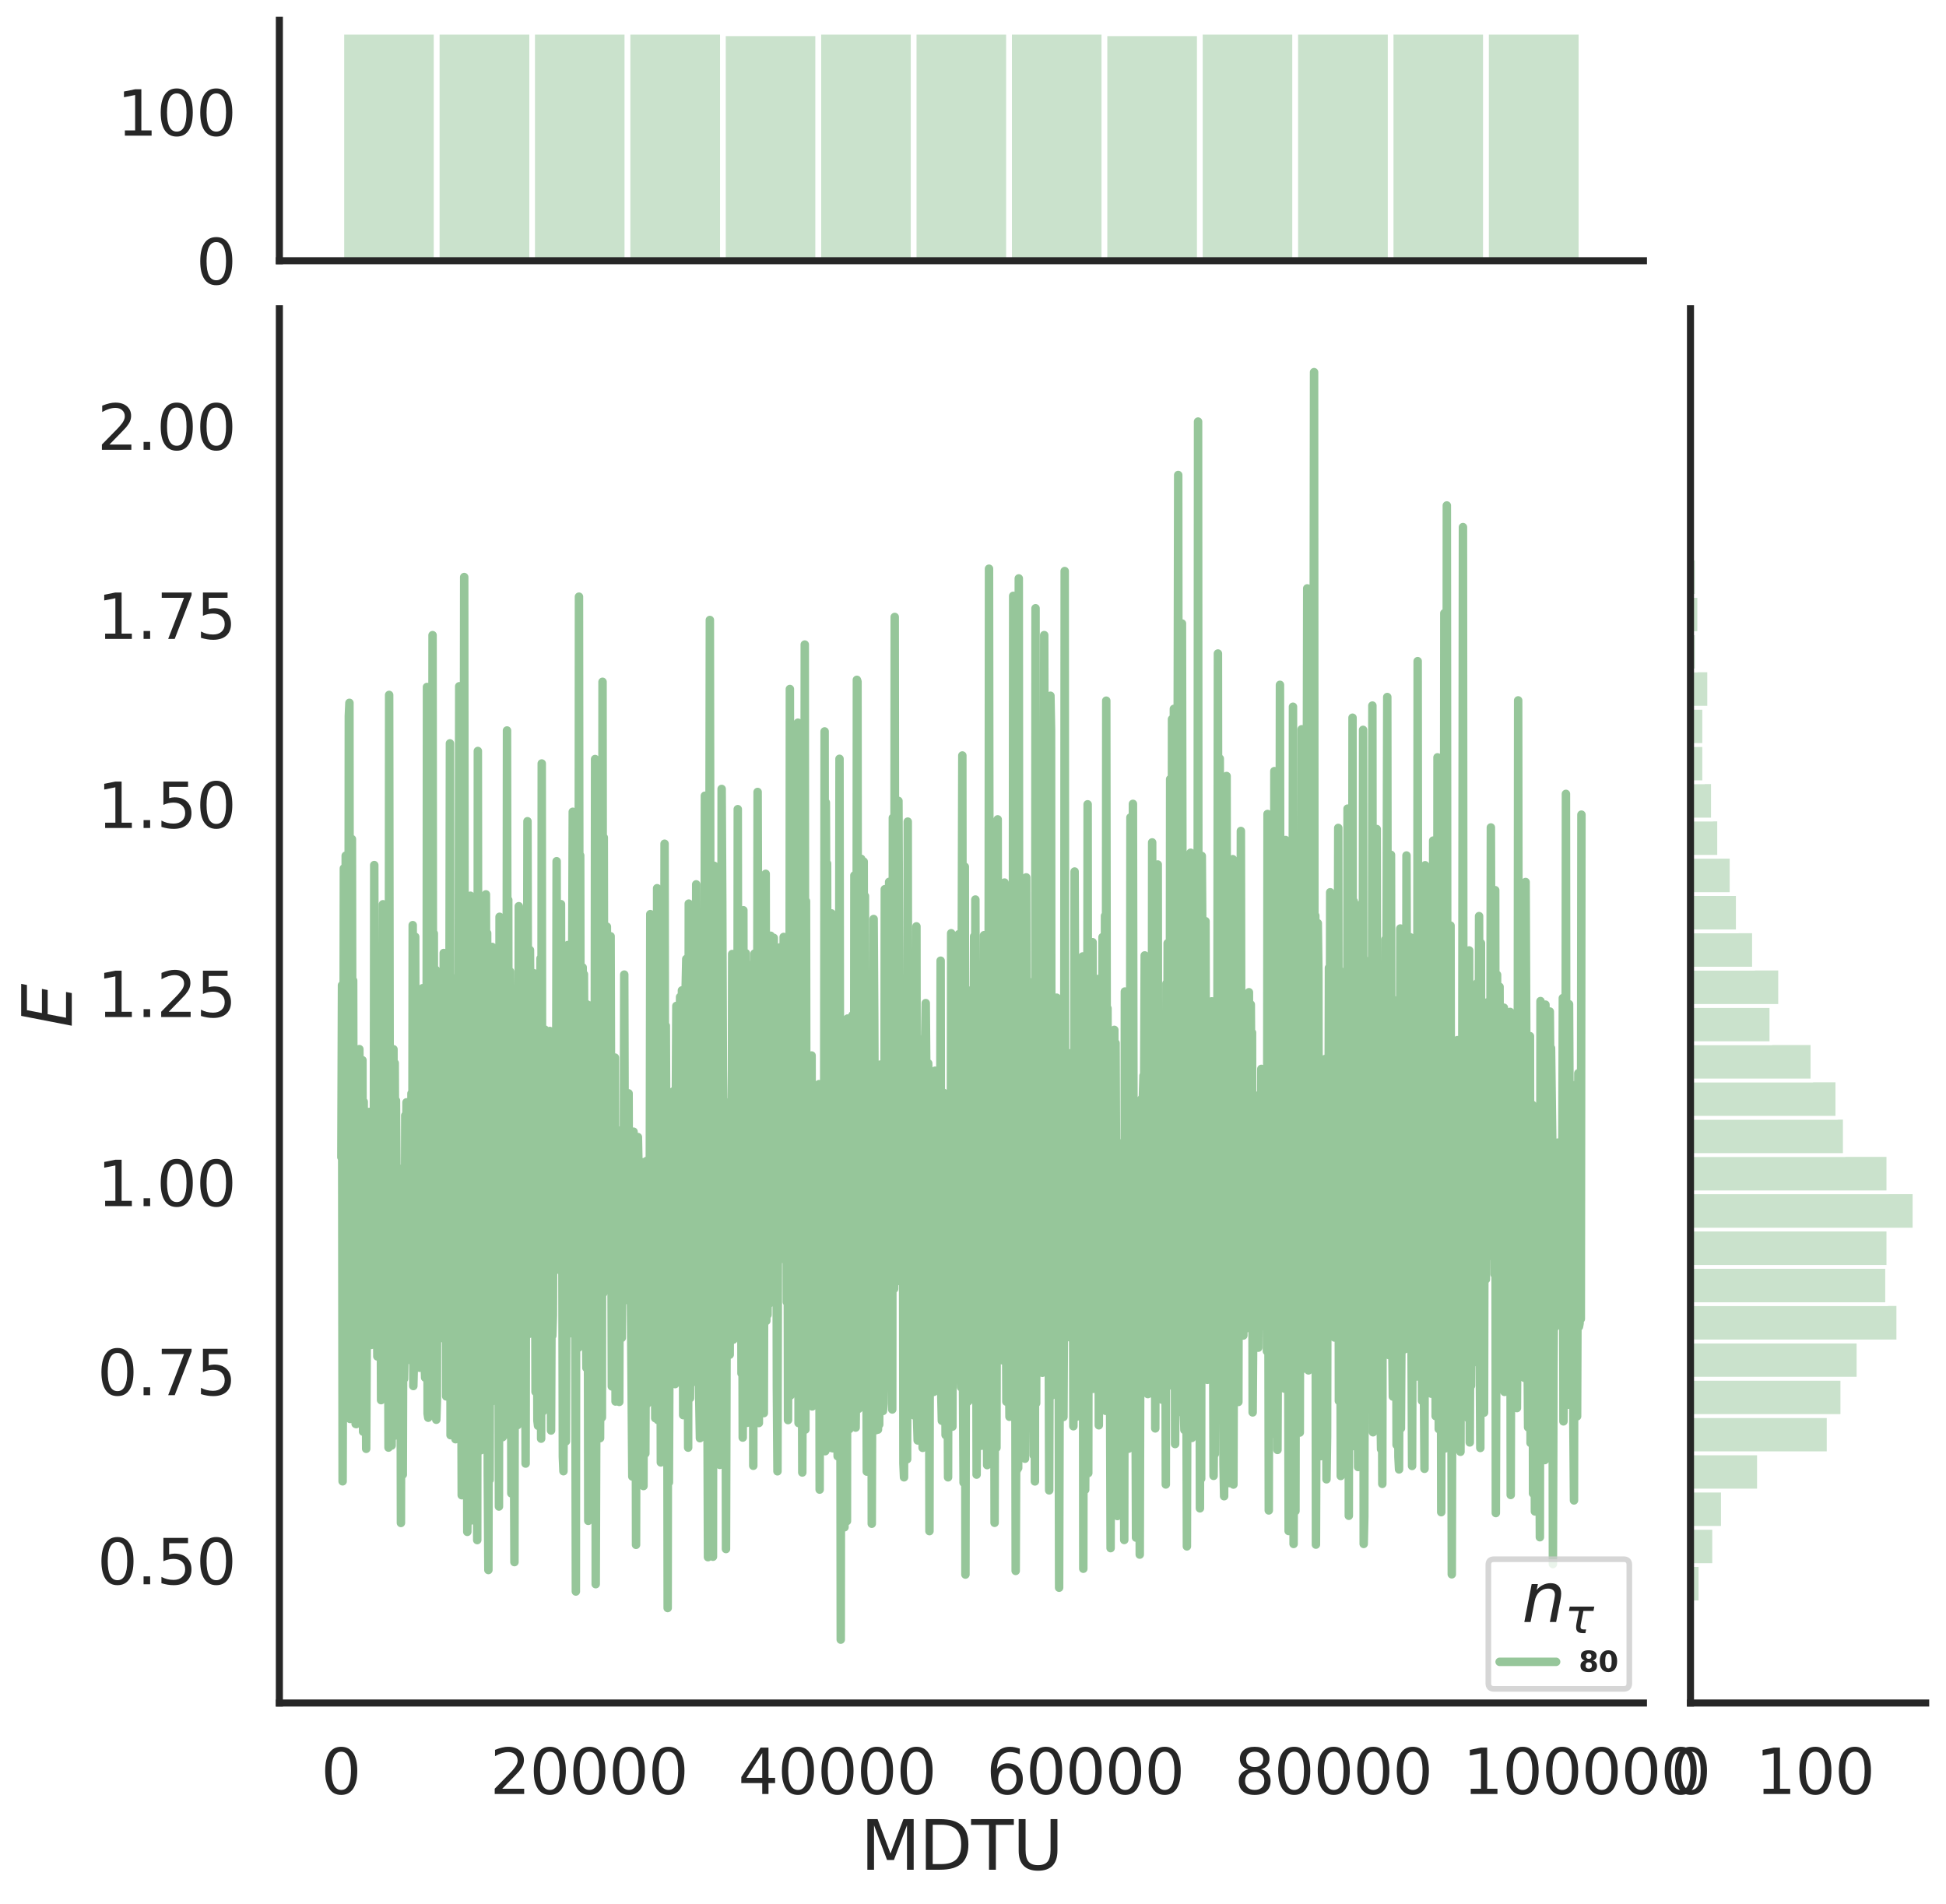 <?xml version="1.0" encoding="utf-8" standalone="no"?>
<!DOCTYPE svg PUBLIC "-//W3C//DTD SVG 1.1//EN"
  "http://www.w3.org/Graphics/SVG/1.1/DTD/svg11.dtd">
<svg height="674.159pt" version="1.1" viewBox="0 0 688.982 674.159" width="688.982pt" xmlns="http://www.w3.org/2000/svg" xmlns:xlink="http://www.w3.org/1999/xlink">
 <defs>
  <style type="text/css">*{stroke-linecap:butt;stroke-linejoin:round;}</style>
 </defs>
 <g id="figure_1">
  <g id="patch_1">
   <path d="M 0 674.159 
L 688.982 674.159 
L 688.982 0 
L 0 0 
z
" style="fill:#ffffff;"/>
  </g>
  <g id="axes_1">
   <g id="patch_2">
    <path d="M 98.912 602.94 
L 581.861 602.94 
L 581.861 109.327 
L 98.912 109.327 
z
" style="fill:none;"/>
   </g>
   <g id="matplotlib.axis_1">
    <g id="xtick_1">
     <g id="text_1">
      <!-- 0 -->
      <g style="fill:#262626;" transform="translate(113.646 635.157)scale(0.22 -0.22)">
       <defs>
        <path d="M 2034 4250 
Q 1547 4250 1301 3770 
Q 1056 3291 1056 2328 
Q 1056 1369 1301 889 
Q 1547 409 2034 409 
Q 2525 409 2770 889 
Q 3016 1369 3016 2328 
Q 3016 3291 2770 3770 
Q 2525 4250 2034 4250 
z
M 2034 4750 
Q 2819 4750 3233 4129 
Q 3647 3509 3647 2328 
Q 3647 1150 3233 529 
Q 2819 -91 2034 -91 
Q 1250 -91 836 529 
Q 422 1150 422 2328 
Q 422 3509 836 4129 
Q 1250 4750 2034 4750 
z
" id="DejaVuSans-30" transform="scale(0.016)"/>
       </defs>
       <use xlink:href="#DejaVuSans-30"/>
      </g>
     </g>
    </g>
    <g id="xtick_2">
     <g id="text_2">
      <!-- 20000 -->
      <g style="fill:#262626;" transform="translate(173.504 635.157)scale(0.22 -0.22)">
       <defs>
        <path d="M 1228 531 
L 3431 531 
L 3431 0 
L 469 0 
L 469 531 
Q 828 903 1448 1529 
Q 2069 2156 2228 2338 
Q 2531 2678 2651 2914 
Q 2772 3150 2772 3378 
Q 2772 3750 2511 3984 
Q 2250 4219 1831 4219 
Q 1534 4219 1204 4116 
Q 875 4013 500 3803 
L 500 4441 
Q 881 4594 1212 4672 
Q 1544 4750 1819 4750 
Q 2544 4750 2975 4387 
Q 3406 4025 3406 3419 
Q 3406 3131 3298 2873 
Q 3191 2616 2906 2266 
Q 2828 2175 2409 1742 
Q 1991 1309 1228 531 
z
" id="DejaVuSans-32" transform="scale(0.016)"/>
       </defs>
       <use xlink:href="#DejaVuSans-32"/>
       <use x="63.623" xlink:href="#DejaVuSans-30"/>
       <use x="127.246" xlink:href="#DejaVuSans-30"/>
       <use x="190.869" xlink:href="#DejaVuSans-30"/>
       <use x="254.492" xlink:href="#DejaVuSans-30"/>
      </g>
     </g>
    </g>
    <g id="xtick_3">
     <g id="text_3">
      <!-- 40000 -->
      <g style="fill:#262626;" transform="translate(261.357 635.157)scale(0.22 -0.22)">
       <defs>
        <path d="M 2419 4116 
L 825 1625 
L 2419 1625 
L 2419 4116 
z
M 2253 4666 
L 3047 4666 
L 3047 1625 
L 3713 1625 
L 3713 1100 
L 3047 1100 
L 3047 0 
L 2419 0 
L 2419 1100 
L 313 1100 
L 313 1709 
L 2253 4666 
z
" id="DejaVuSans-34" transform="scale(0.016)"/>
       </defs>
       <use xlink:href="#DejaVuSans-34"/>
       <use x="63.623" xlink:href="#DejaVuSans-30"/>
       <use x="127.246" xlink:href="#DejaVuSans-30"/>
       <use x="190.869" xlink:href="#DejaVuSans-30"/>
       <use x="254.492" xlink:href="#DejaVuSans-30"/>
      </g>
     </g>
    </g>
    <g id="xtick_4">
     <g id="text_4">
      <!-- 60000 -->
      <g style="fill:#262626;" transform="translate(349.209 635.157)scale(0.22 -0.22)">
       <defs>
        <path d="M 2113 2584 
Q 1688 2584 1439 2293 
Q 1191 2003 1191 1497 
Q 1191 994 1439 701 
Q 1688 409 2113 409 
Q 2538 409 2786 701 
Q 3034 994 3034 1497 
Q 3034 2003 2786 2293 
Q 2538 2584 2113 2584 
z
M 3366 4563 
L 3366 3988 
Q 3128 4100 2886 4159 
Q 2644 4219 2406 4219 
Q 1781 4219 1451 3797 
Q 1122 3375 1075 2522 
Q 1259 2794 1537 2939 
Q 1816 3084 2150 3084 
Q 2853 3084 3261 2657 
Q 3669 2231 3669 1497 
Q 3669 778 3244 343 
Q 2819 -91 2113 -91 
Q 1303 -91 875 529 
Q 447 1150 447 2328 
Q 447 3434 972 4092 
Q 1497 4750 2381 4750 
Q 2619 4750 2861 4703 
Q 3103 4656 3366 4563 
z
" id="DejaVuSans-36" transform="scale(0.016)"/>
       </defs>
       <use xlink:href="#DejaVuSans-36"/>
       <use x="63.623" xlink:href="#DejaVuSans-30"/>
       <use x="127.246" xlink:href="#DejaVuSans-30"/>
       <use x="190.869" xlink:href="#DejaVuSans-30"/>
       <use x="254.492" xlink:href="#DejaVuSans-30"/>
      </g>
     </g>
    </g>
    <g id="xtick_5">
     <g id="text_5">
      <!-- 80000 -->
      <g style="fill:#262626;" transform="translate(437.062 635.157)scale(0.22 -0.22)">
       <defs>
        <path d="M 2034 2216 
Q 1584 2216 1326 1975 
Q 1069 1734 1069 1313 
Q 1069 891 1326 650 
Q 1584 409 2034 409 
Q 2484 409 2743 651 
Q 3003 894 3003 1313 
Q 3003 1734 2745 1975 
Q 2488 2216 2034 2216 
z
M 1403 2484 
Q 997 2584 770 2862 
Q 544 3141 544 3541 
Q 544 4100 942 4425 
Q 1341 4750 2034 4750 
Q 2731 4750 3128 4425 
Q 3525 4100 3525 3541 
Q 3525 3141 3298 2862 
Q 3072 2584 2669 2484 
Q 3125 2378 3379 2068 
Q 3634 1759 3634 1313 
Q 3634 634 3220 271 
Q 2806 -91 2034 -91 
Q 1263 -91 848 271 
Q 434 634 434 1313 
Q 434 1759 690 2068 
Q 947 2378 1403 2484 
z
M 1172 3481 
Q 1172 3119 1398 2916 
Q 1625 2713 2034 2713 
Q 2441 2713 2670 2916 
Q 2900 3119 2900 3481 
Q 2900 3844 2670 4047 
Q 2441 4250 2034 4250 
Q 1625 4250 1398 4047 
Q 1172 3844 1172 3481 
z
" id="DejaVuSans-38" transform="scale(0.016)"/>
       </defs>
       <use xlink:href="#DejaVuSans-38"/>
       <use x="63.623" xlink:href="#DejaVuSans-30"/>
       <use x="127.246" xlink:href="#DejaVuSans-30"/>
       <use x="190.869" xlink:href="#DejaVuSans-30"/>
       <use x="254.492" xlink:href="#DejaVuSans-30"/>
      </g>
     </g>
    </g>
    <g id="xtick_6">
     <g id="text_6">
      <!-- 100000 -->
      <g style="fill:#262626;" transform="translate(517.917 635.157)scale(0.22 -0.22)">
       <defs>
        <path d="M 794 531 
L 1825 531 
L 1825 4091 
L 703 3866 
L 703 4441 
L 1819 4666 
L 2450 4666 
L 2450 531 
L 3481 531 
L 3481 0 
L 794 0 
L 794 531 
z
" id="DejaVuSans-31" transform="scale(0.016)"/>
       </defs>
       <use xlink:href="#DejaVuSans-31"/>
       <use x="63.623" xlink:href="#DejaVuSans-30"/>
       <use x="127.246" xlink:href="#DejaVuSans-30"/>
       <use x="190.869" xlink:href="#DejaVuSans-30"/>
       <use x="254.492" xlink:href="#DejaVuSans-30"/>
       <use x="318.115" xlink:href="#DejaVuSans-30"/>
      </g>
     </g>
    </g>
    <g id="text_7">
     <!-- MDTU -->
     <g style="fill:#262626;" transform="translate(304.681 661.968)scale(0.24 -0.24)">
      <defs>
       <path d="M 628 4666 
L 1569 4666 
L 2759 1491 
L 3956 4666 
L 4897 4666 
L 4897 0 
L 4281 0 
L 4281 4097 
L 3078 897 
L 2444 897 
L 1241 4097 
L 1241 0 
L 628 0 
L 628 4666 
z
" id="DejaVuSans-4d" transform="scale(0.016)"/>
       <path d="M 1259 4147 
L 1259 519 
L 2022 519 
Q 2988 519 3436 956 
Q 3884 1394 3884 2338 
Q 3884 3275 3436 3711 
Q 2988 4147 2022 4147 
L 1259 4147 
z
M 628 4666 
L 1925 4666 
Q 3281 4666 3915 4102 
Q 4550 3538 4550 2338 
Q 4550 1131 3912 565 
Q 3275 0 1925 0 
L 628 0 
L 628 4666 
z
" id="DejaVuSans-44" transform="scale(0.016)"/>
       <path d="M -19 4666 
L 3928 4666 
L 3928 4134 
L 2272 4134 
L 2272 0 
L 1638 0 
L 1638 4134 
L -19 4134 
L -19 4666 
z
" id="DejaVuSans-54" transform="scale(0.016)"/>
       <path d="M 556 4666 
L 1191 4666 
L 1191 1831 
Q 1191 1081 1462 751 
Q 1734 422 2344 422 
Q 2950 422 3222 751 
Q 3494 1081 3494 1831 
L 3494 4666 
L 4128 4666 
L 4128 1753 
Q 4128 841 3676 375 
Q 3225 -91 2344 -91 
Q 1459 -91 1007 375 
Q 556 841 556 1753 
L 556 4666 
z
" id="DejaVuSans-55" transform="scale(0.016)"/>
      </defs>
      <use xlink:href="#DejaVuSans-4d"/>
      <use x="86.279" xlink:href="#DejaVuSans-44"/>
      <use x="163.281" xlink:href="#DejaVuSans-54"/>
      <use x="224.365" xlink:href="#DejaVuSans-55"/>
     </g>
    </g>
   </g>
   <g id="matplotlib.axis_2">
    <g id="ytick_1">
     <g id="text_8">
      <!-- 0.50 -->
      <g style="fill:#262626;" transform="translate(34.428 560.902)scale(0.22 -0.22)">
       <defs>
        <path d="M 684 794 
L 1344 794 
L 1344 0 
L 684 0 
L 684 794 
z
" id="DejaVuSans-2e" transform="scale(0.016)"/>
        <path d="M 691 4666 
L 3169 4666 
L 3169 4134 
L 1269 4134 
L 1269 2991 
Q 1406 3038 1543 3061 
Q 1681 3084 1819 3084 
Q 2600 3084 3056 2656 
Q 3513 2228 3513 1497 
Q 3513 744 3044 326 
Q 2575 -91 1722 -91 
Q 1428 -91 1123 -41 
Q 819 9 494 109 
L 494 744 
Q 775 591 1075 516 
Q 1375 441 1709 441 
Q 2250 441 2565 725 
Q 2881 1009 2881 1497 
Q 2881 1984 2565 2268 
Q 2250 2553 1709 2553 
Q 1456 2553 1204 2497 
Q 953 2441 691 2322 
L 691 4666 
z
" id="DejaVuSans-35" transform="scale(0.016)"/>
       </defs>
       <use xlink:href="#DejaVuSans-30"/>
       <use x="63.623" xlink:href="#DejaVuSans-2e"/>
       <use x="95.41" xlink:href="#DejaVuSans-35"/>
       <use x="159.033" xlink:href="#DejaVuSans-30"/>
      </g>
     </g>
    </g>
    <g id="ytick_2">
     <g id="text_9">
      <!-- 0.75 -->
      <g style="fill:#262626;" transform="translate(34.428 493.962)scale(0.22 -0.22)">
       <defs>
        <path d="M 525 4666 
L 3525 4666 
L 3525 4397 
L 1831 0 
L 1172 0 
L 2766 4134 
L 525 4134 
L 525 4666 
z
" id="DejaVuSans-37" transform="scale(0.016)"/>
       </defs>
       <use xlink:href="#DejaVuSans-30"/>
       <use x="63.623" xlink:href="#DejaVuSans-2e"/>
       <use x="95.41" xlink:href="#DejaVuSans-37"/>
       <use x="159.033" xlink:href="#DejaVuSans-35"/>
      </g>
     </g>
    </g>
    <g id="ytick_3">
     <g id="text_10">
      <!-- 1.00 -->
      <g style="fill:#262626;" transform="translate(34.428 427.021)scale(0.22 -0.22)">
       <use xlink:href="#DejaVuSans-31"/>
       <use x="63.623" xlink:href="#DejaVuSans-2e"/>
       <use x="95.41" xlink:href="#DejaVuSans-30"/>
       <use x="159.033" xlink:href="#DejaVuSans-30"/>
      </g>
     </g>
    </g>
    <g id="ytick_4">
     <g id="text_11">
      <!-- 1.25 -->
      <g style="fill:#262626;" transform="translate(34.428 360.08)scale(0.22 -0.22)">
       <use xlink:href="#DejaVuSans-31"/>
       <use x="63.623" xlink:href="#DejaVuSans-2e"/>
       <use x="95.41" xlink:href="#DejaVuSans-32"/>
       <use x="159.033" xlink:href="#DejaVuSans-35"/>
      </g>
     </g>
    </g>
    <g id="ytick_5">
     <g id="text_12">
      <!-- 1.50 -->
      <g style="fill:#262626;" transform="translate(34.428 293.139)scale(0.22 -0.22)">
       <use xlink:href="#DejaVuSans-31"/>
       <use x="63.623" xlink:href="#DejaVuSans-2e"/>
       <use x="95.41" xlink:href="#DejaVuSans-35"/>
       <use x="159.033" xlink:href="#DejaVuSans-30"/>
      </g>
     </g>
    </g>
    <g id="ytick_6">
     <g id="text_13">
      <!-- 1.75 -->
      <g style="fill:#262626;" transform="translate(34.428 226.198)scale(0.22 -0.22)">
       <use xlink:href="#DejaVuSans-31"/>
       <use x="63.623" xlink:href="#DejaVuSans-2e"/>
       <use x="95.41" xlink:href="#DejaVuSans-37"/>
       <use x="159.033" xlink:href="#DejaVuSans-35"/>
      </g>
     </g>
    </g>
    <g id="ytick_7">
     <g id="text_14">
      <!-- 2.00 -->
      <g style="fill:#262626;" transform="translate(34.428 159.257)scale(0.22 -0.22)">
       <use xlink:href="#DejaVuSans-32"/>
       <use x="63.623" xlink:href="#DejaVuSans-2e"/>
       <use x="95.41" xlink:href="#DejaVuSans-30"/>
       <use x="159.033" xlink:href="#DejaVuSans-30"/>
      </g>
     </g>
    </g>
    <g id="text_15">
     <!-- $E$ -->
     <g style="fill:#262626;" transform="translate(25.436 363.813)rotate(-90)scale(0.24 -0.24)">
      <defs>
       <path d="M 1081 4666 
L 4031 4666 
L 3928 4134 
L 1606 4134 
L 1338 2753 
L 3566 2753 
L 3463 2222 
L 1234 2222 
L 909 531 
L 3284 531 
L 3181 0 
L 172 0 
L 1081 4666 
z
" id="DejaVuSans-Oblique-45" transform="scale(0.016)"/>
      </defs>
      <use transform="translate(0 0.094)" xlink:href="#DejaVuSans-Oblique-45"/>
     </g>
    </g>
   </g>
   <g id="line2d_1">
    <path clip-path="url(#pc0b6267c73)" d="M 120.864 409.706 
L 121.084 348.814 
L 121.303 524.453 
L 121.523 445.233 
L 121.743 307.434 
L 122.182 432.976 
L 122.402 302.951 
L 122.621 429.575 
L 122.841 381.306 
L 123.28 475.501 
L 123.5 253.534 
L 123.719 248.839 
L 123.939 502.374 
L 124.159 495.216 
L 124.378 498.007 
L 124.598 297.073 
L 124.818 427.45 
L 125.037 347.17 
L 125.257 454.668 
L 125.696 430.399 
L 125.916 504.128 
L 126.135 504.196 
L 126.355 453.734 
L 126.575 456.254 
L 126.794 433.542 
L 127.014 429.332 
L 127.233 371.44 
L 127.453 400.746 
L 127.673 402.28 
L 127.892 467.029 
L 128.332 375.351 
L 128.551 506.866 
L 128.771 390.063 
L 128.991 459.51 
L 129.21 450.768 
L 129.43 467.265 
L 129.649 512.941 
L 129.869 471.091 
L 130.089 457.392 
L 130.308 429.027 
L 130.528 437.623 
L 130.748 393.682 
L 130.967 403.79 
L 131.406 476.166 
L 131.626 396.179 
L 131.846 403.055 
L 132.285 466.009 
L 132.505 306.273 
L 132.724 422.397 
L 132.944 419.075 
L 133.164 411.218 
L 133.603 480.235 
L 133.822 467.182 
L 134.042 365.862 
L 134.262 404.924 
L 134.481 369.98 
L 134.921 495.71 
L 135.14 362.578 
L 135.36 466.801 
L 135.579 320.15 
L 135.799 440.528 
L 136.019 400.791 
L 136.238 437.79 
L 136.458 495.074 
L 136.678 406.709 
L 136.897 438.56 
L 137.117 404.488 
L 137.337 424.422 
L 137.556 512.509 
L 137.776 246.033 
L 137.995 403.2 
L 138.215 413.552 
L 138.654 511.784 
L 139.313 371.483 
L 139.533 508.402 
L 139.752 376.381 
L 139.972 427.021 
L 140.192 389.64 
L 140.631 452.1 
L 140.851 436.512 
L 141.07 460.854 
L 141.29 439.058 
L 141.51 472.492 
L 141.729 413.808 
L 141.949 539.195 
L 142.168 429.118 
L 142.388 438.109 
L 142.608 522.093 
L 142.827 451.072 
L 143.047 488.195 
L 143.267 476.983 
L 143.486 394.907 
L 143.706 426.659 
L 143.926 390.28 
L 144.145 439.977 
L 144.584 404.671 
L 144.804 405.962 
L 145.024 414.03 
L 145.243 466.568 
L 145.683 387.138 
L 145.902 481.999 
L 146.122 327.541 
L 146.341 490.717 
L 146.561 481.554 
L 146.781 438.157 
L 147 331.647 
L 147.22 441.682 
L 147.44 399.975 
L 148.318 425.03 
L 148.538 484.241 
L 148.757 354.658 
L 148.977 387.807 
L 149.197 470.847 
L 149.416 354.878 
L 149.636 349.863 
L 149.856 482.826 
L 150.075 390.738 
L 150.295 481.161 
L 150.514 487.754 
L 150.734 415.6 
L 150.954 476.817 
L 151.173 243.228 
L 151.393 500.48 
L 151.613 501.936 
L 152.052 408.042 
L 152.272 423.452 
L 152.491 492.782 
L 152.711 487.031 
L 152.93 413.715 
L 153.15 224.869 
L 153.37 433.491 
L 153.589 330.475 
L 153.809 448.478 
L 154.029 456.056 
L 154.248 343.351 
L 154.468 502.653 
L 154.687 496.064 
L 154.907 374.825 
L 155.127 405.448 
L 155.346 384.939 
L 155.566 417.377 
L 155.786 392.698 
L 156.005 417.669 
L 156.225 396.231 
L 156.445 473.722 
L 156.664 408.835 
L 156.884 466.086 
L 157.103 337.406 
L 157.323 416.665 
L 157.543 364.459 
L 157.762 398.308 
L 157.982 494.38 
L 158.202 405.559 
L 158.421 490.336 
L 158.641 383.764 
L 158.861 492.814 
L 159.3 263.185 
L 159.519 508.12 
L 159.739 491.848 
L 159.959 456.602 
L 160.178 346.246 
L 160.398 503.245 
L 160.618 420.41 
L 160.837 490.105 
L 161.057 445.784 
L 161.276 509.546 
L 161.496 384.779 
L 161.716 360.85 
L 162.155 498.519 
L 162.594 242.971 
L 162.814 448.428 
L 163.034 488.83 
L 163.253 463.31 
L 163.473 529.37 
L 163.692 509.657 
L 163.912 514.754 
L 164.351 204.299 
L 164.571 416.404 
L 165.01 441.625 
L 165.23 461.35 
L 165.449 542.347 
L 165.669 523.445 
L 165.889 456.422 
L 166.108 538.616 
L 166.328 390.134 
L 166.548 317.135 
L 166.767 475.819 
L 166.987 402.419 
L 167.426 538.243 
L 167.646 432.929 
L 167.865 463.479 
L 168.305 376.941 
L 168.744 470.81 
L 168.964 545.26 
L 169.183 265.884 
L 169.403 439.409 
L 169.622 449.905 
L 169.842 381.506 
L 170.062 360.008 
L 170.281 513.448 
L 170.501 369.26 
L 170.721 420.017 
L 170.94 343.02 
L 171.16 495.175 
L 171.38 432.527 
L 171.599 425.655 
L 171.819 504.082 
L 172.038 316.639 
L 172.258 395.161 
L 172.478 330.372 
L 172.697 522.157 
L 172.917 555.857 
L 173.137 445.592 
L 173.356 523.926 
L 173.576 411.245 
L 173.796 415.979 
L 174.015 496.292 
L 174.235 335.25 
L 174.454 371.138 
L 174.674 428.061 
L 174.894 451.161 
L 175.113 426.087 
L 175.333 456.24 
L 175.553 419.987 
L 175.772 406.789 
L 175.992 441.992 
L 176.211 423.437 
L 176.431 448.709 
L 176.651 533.38 
L 176.87 324.587 
L 177.31 497.071 
L 177.529 417.237 
L 177.749 480.793 
L 177.969 508.816 
L 178.188 405.395 
L 178.408 419.312 
L 178.847 475.736 
L 179.067 507.885 
L 179.286 435.305 
L 179.506 258.626 
L 179.726 394.145 
L 179.945 318.613 
L 180.165 480.982 
L 180.384 465.407 
L 180.604 343.956 
L 180.824 381.127 
L 181.043 528.718 
L 181.263 400.715 
L 181.483 488.899 
L 181.702 447.833 
L 182.142 553.054 
L 182.361 377.226 
L 182.581 418.625 
L 182.8 385.88 
L 183.24 504.551 
L 183.459 459.922 
L 183.679 320.84 
L 183.899 343.568 
L 184.118 492.373 
L 184.338 427.138 
L 184.557 395.307 
L 184.777 476.386 
L 184.997 415.035 
L 185.216 423.516 
L 185.436 420.444 
L 185.656 441.885 
L 185.875 451.916 
L 186.095 518.171 
L 186.315 385.542 
L 186.534 389.942 
L 186.754 290.749 
L 187.193 472.311 
L 187.413 449.496 
L 187.632 336.357 
L 187.852 367.144 
L 188.072 378.574 
L 188.291 409.374 
L 188.511 404.24 
L 188.73 457.761 
L 188.95 344.551 
L 189.17 431.839 
L 189.389 411.145 
L 189.609 492.766 
L 190.048 443.651 
L 190.268 502.964 
L 190.488 504.782 
L 190.707 462.607 
L 190.927 358.776 
L 191.146 375.931 
L 191.366 339.339 
L 191.586 509.355 
L 191.805 270.307 
L 192.025 499.515 
L 192.245 499.672 
L 192.684 466.598 
L 192.904 364.518 
L 193.123 386.933 
L 193.343 367.29 
L 193.562 392.255 
L 193.782 489.368 
L 194.002 369.935 
L 194.221 497.585 
L 194.661 365.012 
L 195.1 506.463 
L 195.319 453.783 
L 195.539 472.891 
L 195.759 465.596 
L 195.978 411.27 
L 196.198 445.764 
L 196.418 441.874 
L 196.637 372.779 
L 196.857 423.026 
L 197.077 304.909 
L 197.296 446.922 
L 197.516 357.545 
L 197.735 345.824 
L 197.955 442.029 
L 198.175 449.675 
L 198.394 352.451 
L 198.614 320.109 
L 198.834 447.774 
L 199.053 419.021 
L 199.273 515.792 
L 199.492 520.876 
L 199.932 401.457 
L 200.151 400.808 
L 200.371 510.314 
L 200.591 428.055 
L 200.81 457.837 
L 201.03 334.59 
L 201.25 447.585 
L 201.469 442.572 
L 201.689 469.401 
L 202.128 387.425 
L 202.348 472.03 
L 202.567 345.705 
L 202.787 287.408 
L 203.007 300.171 
L 203.226 440.123 
L 203.446 455.236 
L 203.665 461.494 
L 203.885 563.463 
L 204.105 312.045 
L 204.324 456.467 
L 204.544 348.979 
L 204.764 477.169 
L 204.983 211.247 
L 205.203 380.832 
L 205.423 302.879 
L 205.642 423.934 
L 205.862 464.66 
L 206.081 355.358 
L 206.301 342.504 
L 206.521 470.429 
L 206.74 344.947 
L 206.96 385.145 
L 207.18 452.197 
L 207.399 460.567 
L 207.619 484.301 
L 207.839 355.593 
L 208.058 399.639 
L 208.278 538.445 
L 208.497 535.251 
L 208.717 488.578 
L 208.937 465.798 
L 209.156 367.448 
L 209.376 466.592 
L 209.596 388.629 
L 209.815 463.645 
L 210.035 364.469 
L 210.254 355.332 
L 210.474 468.432 
L 210.694 268.735 
L 210.913 560.87 
L 211.133 498.134 
L 211.572 298.095 
L 212.012 503.908 
L 212.231 315.433 
L 212.451 509.184 
L 212.89 371.529 
L 213.11 501.843 
L 213.329 241.395 
L 213.549 457.89 
L 213.769 296.519 
L 213.988 421.399 
L 214.208 454.148 
L 214.427 381.347 
L 214.647 404.636 
L 214.867 328.063 
L 215.086 375.733 
L 215.306 398.484 
L 215.526 361.649 
L 215.745 444.454 
L 215.965 445.129 
L 216.185 331.479 
L 216.624 490.849 
L 216.843 424.31 
L 217.063 441.494 
L 217.502 423.107 
L 217.722 374.421 
L 217.942 496.198 
L 218.381 414.613 
L 218.6 470.803 
L 218.82 406.63 
L 219.04 400.258 
L 219.259 496.336 
L 219.479 409.983 
L 219.699 470.324 
L 219.918 406.019 
L 220.138 473.678 
L 220.577 420.843 
L 220.797 443.934 
L 221.016 345.047 
L 221.236 421.916 
L 221.456 451.991 
L 221.675 444.63 
L 221.895 460.256 
L 222.115 448.927 
L 222.334 404.121 
L 222.554 387.096 
L 222.774 451.69 
L 222.993 410.817 
L 223.872 522.754 
L 224.311 400.663 
L 224.531 506.547 
L 224.97 417.316 
L 225.189 546.933 
L 225.409 443.175 
L 225.629 515.799 
L 225.848 402.568 
L 226.068 413.236 
L 226.288 513.517 
L 226.727 430.042 
L 226.947 416.001 
L 227.166 447.854 
L 227.386 496.507 
L 227.605 475.332 
L 227.825 526.125 
L 228.045 411.447 
L 228.484 514.617 
L 228.923 411.021 
L 229.143 496.998 
L 229.362 433.644 
L 229.582 421.847 
L 229.802 448.267 
L 230.021 435.272 
L 230.241 323.643 
L 230.461 388.786 
L 230.68 398.503 
L 230.9 430.049 
L 231.12 440.921 
L 231.339 346.5 
L 231.559 360.125 
L 231.998 502.098 
L 232.218 496.311 
L 232.437 497.814 
L 232.657 314.466 
L 232.877 502.737 
L 233.096 463.006 
L 233.316 486.227 
L 233.535 444.4 
L 233.755 433.781 
L 233.975 517.759 
L 234.194 472.991 
L 234.414 472.988 
L 234.634 451.856 
L 235.073 442.152 
L 235.293 298.717 
L 235.512 441.889 
L 235.732 363.153 
L 235.951 415.976 
L 236.171 425.055 
L 236.391 569.308 
L 236.61 403.141 
L 236.83 524.845 
L 237.05 471.665 
L 237.269 486.433 
L 237.489 389.202 
L 237.708 438.066 
L 237.928 402.959 
L 238.148 480.265 
L 238.367 386.392 
L 239.026 490.027 
L 239.246 395.557 
L 239.466 356.143 
L 239.685 484.689 
L 239.905 429.58 
L 240.124 468.248 
L 240.344 479.624 
L 240.564 389.899 
L 240.783 352.97 
L 241.003 453.092 
L 241.223 458.423 
L 241.442 350.641 
L 241.882 501.023 
L 242.101 424.786 
L 242.321 470.636 
L 242.76 349.623 
L 242.98 339.501 
L 243.199 425.253 
L 243.419 417.642 
L 243.639 512.526 
L 243.858 319.916 
L 244.078 490.48 
L 244.297 495.024 
L 244.517 439.24 
L 244.737 421.945 
L 245.176 489.388 
L 245.396 397.209 
L 245.615 397.739 
L 245.835 410.171 
L 246.055 472.929 
L 246.274 430.334 
L 246.494 313.099 
L 246.713 453.547 
L 246.933 445.603 
L 247.153 367.153 
L 247.372 483.622 
L 247.812 509.189 
L 248.031 394.328 
L 248.251 483.287 
L 248.47 322.947 
L 248.69 503.302 
L 248.91 496.361 
L 249.129 502.964 
L 249.349 431.347 
L 249.569 281.728 
L 250.008 484.685 
L 250.228 484.739 
L 250.447 491.357 
L 250.667 551.306 
L 250.886 467.758 
L 251.326 219.5 
L 251.765 488.915 
L 251.985 448.501 
L 252.204 471.581 
L 252.424 551.152 
L 252.643 336.168 
L 252.863 306.533 
L 253.083 460.673 
L 253.302 410.087 
L 253.522 415.545 
L 253.742 465.894 
L 253.961 374.022 
L 254.181 471.432 
L 254.401 443.127 
L 254.84 518.623 
L 255.059 396.678 
L 255.279 493.166 
L 255.499 279.322 
L 255.718 318.907 
L 255.938 378.778 
L 256.158 394.827 
L 256.377 487.634 
L 256.597 392.493 
L 256.817 402.549 
L 257.036 548.426 
L 257.475 395.285 
L 257.695 459.088 
L 257.915 442.795 
L 258.134 447.612 
L 258.354 479.624 
L 258.574 390.012 
L 258.793 448.274 
L 259.013 469.729 
L 259.232 337.764 
L 259.452 461.188 
L 259.672 474.264 
L 259.891 350.969 
L 260.111 427.965 
L 260.331 405.44 
L 260.55 419.302 
L 260.77 394.626 
L 260.99 472.729 
L 261.209 286.482 
L 261.429 430.314 
L 261.648 435.782 
L 261.868 376.065 
L 262.088 458.466 
L 262.307 395.779 
L 262.527 486.239 
L 262.747 421.395 
L 262.966 508.968 
L 263.186 322.271 
L 263.405 461.123 
L 263.625 477.56 
L 263.845 440.048 
L 264.064 337.477 
L 264.284 395.31 
L 264.504 503.746 
L 264.943 378.397 
L 265.163 362.06 
L 265.382 432.511 
L 265.602 341.688 
L 265.821 374.989 
L 266.041 476.25 
L 266.261 392.882 
L 266.48 354.978 
L 266.7 518.953 
L 266.92 384.601 
L 267.139 337.592 
L 267.359 449.424 
L 267.578 422.999 
L 267.798 423.255 
L 268.018 411.6 
L 268.237 280.391 
L 268.457 354.872 
L 268.677 503.814 
L 268.896 335.129 
L 269.116 463.796 
L 269.555 403.384 
L 269.775 447.592 
L 269.994 415.716 
L 270.434 500.31 
L 270.653 419.708 
L 270.873 463.539 
L 271.093 309.369 
L 271.312 467.664 
L 271.532 421.933 
L 271.752 465.505 
L 271.971 426.143 
L 272.191 461.735 
L 272.41 458.572 
L 272.85 331.295 
L 273.069 379.043 
L 273.289 458.797 
L 273.509 409.304 
L 273.728 399.608 
L 273.948 332.039 
L 274.387 425.041 
L 274.607 355.922 
L 274.826 368.53 
L 275.046 491.224 
L 275.266 520.903 
L 275.485 405.705 
L 275.705 445.288 
L 275.925 417.655 
L 276.144 335.42 
L 276.364 406.67 
L 276.583 421.379 
L 276.803 375.504 
L 277.023 445.682 
L 277.242 421.323 
L 277.462 331.714 
L 277.682 346.827 
L 278.121 422.546 
L 278.34 352.227 
L 278.56 460.947 
L 278.78 371.83 
L 278.999 502.777 
L 279.219 380.275 
L 279.439 485.462 
L 279.658 243.943 
L 279.878 494.052 
L 280.317 324.742 
L 280.537 320.802 
L 280.756 445.279 
L 280.976 447.993 
L 281.196 409.754 
L 281.415 408.262 
L 281.635 416.371 
L 281.855 384.745 
L 282.074 447.034 
L 282.294 429.824 
L 282.513 255.862 
L 282.733 503.822 
L 282.953 443.093 
L 283.172 448.815 
L 283.392 450.001 
L 283.612 502.401 
L 283.831 445.476 
L 284.051 521.328 
L 284.271 452.591 
L 284.49 457.829 
L 284.71 435.159 
L 284.929 228.196 
L 285.149 506.125 
L 285.369 319.04 
L 285.588 465.833 
L 285.808 441.628 
L 286.028 441.428 
L 286.247 482.373 
L 286.467 452.706 
L 286.686 399.026 
L 286.906 407.102 
L 287.126 430.931 
L 287.345 373.694 
L 287.565 497.936 
L 287.785 471.725 
L 288.004 463.017 
L 288.444 467.295 
L 288.663 391.019 
L 288.883 418.142 
L 289.102 482.88 
L 289.322 446.102 
L 289.542 487.622 
L 289.761 413.236 
L 289.981 383.823 
L 290.201 527.386 
L 290.42 412.252 
L 290.64 503.537 
L 290.86 433.544 
L 291.079 414.499 
L 291.299 454.804 
L 291.518 464.885 
L 291.738 448.302 
L 291.958 258.96 
L 292.177 513.788 
L 292.397 284.148 
L 292.617 344.248 
L 292.836 305.73 
L 293.056 425.552 
L 293.275 355.824 
L 293.495 441.335 
L 293.715 445.688 
L 293.934 512.576 
L 294.154 377.522 
L 294.374 323.377 
L 294.593 478.143 
L 294.813 512.764 
L 295.033 349.975 
L 295.252 500.79 
L 295.472 397.563 
L 295.691 417.266 
L 295.911 511.085 
L 296.131 479.667 
L 296.35 489.332 
L 296.57 515.57 
L 296.79 485.191 
L 297.009 425.605 
L 297.229 268.65 
L 297.668 580.503 
L 297.888 387.927 
L 298.107 463.748 
L 298.547 483.999 
L 298.766 412.61 
L 298.986 540.727 
L 299.206 516.704 
L 299.425 434.332 
L 299.864 538.542 
L 300.084 360.611 
L 300.304 446.928 
L 300.523 380.207 
L 300.743 505.97 
L 301.182 440.455 
L 301.402 477.842 
L 301.621 458.602 
L 301.841 359.446 
L 302.061 392.712 
L 302.28 493.679 
L 302.5 309.938 
L 302.72 502.411 
L 302.939 505.433 
L 303.159 486.086 
L 303.379 240.688 
L 303.598 241.307 
L 303.818 447.262 
L 304.037 498.761 
L 304.257 460.413 
L 304.477 384.469 
L 304.696 378.443 
L 304.916 304.071 
L 305.136 359.736 
L 305.355 314.438 
L 305.575 355.197 
L 305.795 305.047 
L 306.014 429.156 
L 306.234 317.231 
L 306.453 482.297 
L 306.673 456.775 
L 306.893 521.01 
L 307.332 356.837 
L 307.552 484.252 
L 307.771 348.324 
L 307.991 505.403 
L 308.21 489.609 
L 308.43 345.405 
L 308.65 539.472 
L 308.869 464.278 
L 309.089 432.717 
L 309.309 325.367 
L 309.528 360.044 
L 309.748 417.33 
L 309.968 440.711 
L 310.187 506.328 
L 310.626 425.179 
L 310.846 506.142 
L 311.066 425.54 
L 311.285 504.374 
L 311.725 376.903 
L 311.944 426.223 
L 312.164 403.985 
L 312.383 477.349 
L 312.603 499.552 
L 312.823 496.917 
L 313.042 477.04 
L 313.262 314.811 
L 313.482 395.394 
L 313.701 362.13 
L 313.921 468.238 
L 314.36 382.789 
L 314.58 464.982 
L 314.799 312.22 
L 315.019 471.218 
L 315.239 444.673 
L 315.458 374.107 
L 315.898 499.014 
L 316.117 289.546 
L 316.337 456.336 
L 316.556 456.297 
L 316.776 218.427 
L 316.996 417.864 
L 317.215 428.707 
L 317.435 431.989 
L 317.655 453.602 
L 318.094 283.556 
L 318.314 337.115 
L 318.533 424.655 
L 318.753 430.005 
L 318.972 442.883 
L 319.192 391.798 
L 319.412 432.701 
L 319.631 376.208 
L 319.851 518.158 
L 320.071 523.031 
L 320.29 351.991 
L 320.51 455.078 
L 320.729 430.086 
L 320.949 420.366 
L 321.169 516.636 
L 321.388 290.89 
L 321.608 473.918 
L 321.828 470.114 
L 322.047 407.235 
L 322.487 449.772 
L 322.706 368.187 
L 322.926 432.141 
L 323.145 430.124 
L 323.365 381.914 
L 323.585 501.119 
L 323.804 388.896 
L 324.024 388.269 
L 324.244 422.496 
L 324.463 327.973 
L 324.683 502.468 
L 324.903 509.982 
L 325.342 367.935 
L 325.561 468.389 
L 325.781 505.666 
L 326.001 506.855 
L 326.22 402.235 
L 326.44 372.076 
L 326.66 512.608 
L 327.099 462.744 
L 327.318 498.336 
L 327.538 367.645 
L 327.758 355.15 
L 327.977 381.244 
L 328.197 427.273 
L 328.417 409.752 
L 328.636 376.451 
L 328.856 428.243 
L 329.076 542.084 
L 329.295 413.297 
L 329.515 419.013 
L 329.734 459.172 
L 329.954 423.65 
L 330.393 406.632 
L 330.613 492.792 
L 330.833 463.942 
L 331.052 379.08 
L 331.272 457.91 
L 331.491 446.145 
L 331.711 460.36 
L 331.931 482.201 
L 332.15 486.099 
L 332.37 403.53 
L 332.59 456.366 
L 332.809 437.587 
L 333.029 340.126 
L 333.249 493.627 
L 333.468 503.023 
L 333.688 495.452 
L 333.907 391.228 
L 334.127 386.926 
L 334.347 448.715 
L 334.566 467.238 
L 334.786 508.068 
L 335.006 480.155 
L 335.225 475.458 
L 335.445 474.25 
L 335.664 523.039 
L 335.884 413.008 
L 336.104 440.496 
L 336.323 391.723 
L 336.543 470.695 
L 336.763 330.406 
L 336.982 484.84 
L 337.202 505.101 
L 337.422 415.533 
L 337.641 442.099 
L 337.861 392.832 
L 338.08 477.206 
L 338.3 462.922 
L 338.52 373.262 
L 338.959 337.783 
L 339.179 433.845 
L 339.398 330.785 
L 339.618 368.218 
L 339.838 366.88 
L 340.057 482.093 
L 340.277 491.159 
L 340.496 340.655 
L 340.716 267.48 
L 340.936 489.435 
L 341.155 524.908 
L 341.595 306.852 
L 341.814 557.463 
L 342.034 430.296 
L 342.253 447.346 
L 342.693 496.262 
L 342.912 433.037 
L 343.132 478.733 
L 343.352 369.785 
L 343.571 485.773 
L 343.791 495.513 
L 344.011 350.503 
L 344.23 474.755 
L 344.669 373.335 
L 344.889 331.487 
L 345.109 492.882 
L 345.328 318.474 
L 345.548 399.18 
L 345.768 522.081 
L 346.207 434.873 
L 346.426 476.583 
L 346.646 421.371 
L 346.866 433.153 
L 347.085 431.386 
L 347.305 443.047 
L 347.525 511.844 
L 347.744 427.152 
L 347.964 510.381 
L 348.184 466.939 
L 348.403 331.098 
L 348.623 427.544 
L 348.842 381.9 
L 349.062 403.002 
L 349.282 445.656 
L 349.501 518.717 
L 349.721 455.818 
L 349.941 447.139 
L 350.16 201.349 
L 350.38 369.725 
L 350.819 505.932 
L 351.039 421.642 
L 351.258 459.781 
L 351.478 442.074 
L 351.698 441.217 
L 351.917 428.444 
L 352.137 539.143 
L 352.357 442.164 
L 352.796 512.581 
L 353.235 290.092 
L 353.455 440.467 
L 353.674 379.706 
L 353.894 408.108 
L 354.114 473.419 
L 354.553 315.911 
L 354.992 481.626 
L 355.212 477.418 
L 355.431 459.352 
L 355.651 312.464 
L 355.871 420.143 
L 356.09 439.092 
L 356.31 496.252 
L 356.53 488.342 
L 356.749 439.809 
L 356.969 345.145 
L 357.188 476.222 
L 357.408 501.6 
L 357.628 345.063 
L 357.847 459 
L 358.067 467.115 
L 358.287 499.103 
L 358.506 467.118 
L 358.726 210.967 
L 358.946 478.674 
L 359.165 458.863 
L 359.385 424.974 
L 359.604 556.172 
L 359.824 506.722 
L 360.044 520.492 
L 360.263 473.049 
L 360.483 519.748 
L 360.703 204.785 
L 360.922 462.669 
L 361.142 506.307 
L 361.361 445.724 
L 361.581 466.778 
L 361.801 416.67 
L 362.02 398.667 
L 362.24 334.164 
L 362.46 427.755 
L 362.679 425.959 
L 362.899 516.443 
L 363.119 315.998 
L 363.338 310.627 
L 363.558 436.596 
L 363.777 347.204 
L 363.997 467.447 
L 364.217 476.881 
L 364.436 494.346 
L 364.656 405.868 
L 364.876 484.369 
L 365.315 393.408 
L 365.534 473.616 
L 365.754 486.492 
L 365.974 515.263 
L 366.193 365.712 
L 366.413 524.494 
L 366.633 215.356 
L 366.852 496.806 
L 367.072 394.946 
L 367.292 455.174 
L 367.511 378.637 
L 367.731 441.228 
L 367.95 439.3 
L 368.17 293.094 
L 368.39 411.325 
L 368.609 322.368 
L 369.049 486.023 
L 369.268 474.156 
L 369.488 391.444 
L 369.707 224.854 
L 369.927 326.107 
L 370.147 480.497 
L 370.366 483.13 
L 370.586 359.346 
L 370.806 410.834 
L 371.245 451.964 
L 371.465 527.659 
L 371.684 449.441 
L 371.904 246.326 
L 372.123 258.307 
L 372.343 494.085 
L 372.782 413.707 
L 373.002 444.038 
L 373.441 465.122 
L 373.661 427.368 
L 373.881 429.692 
L 374.1 353.217 
L 374.32 458.023 
L 374.539 354.922 
L 374.759 435.779 
L 374.979 562.111 
L 375.418 401.302 
L 375.857 478.601 
L 376.077 381.922 
L 376.296 487.792 
L 376.516 501.678 
L 376.736 456.595 
L 376.955 202.174 
L 377.175 467.945 
L 377.395 380.029 
L 377.614 392.509 
L 378.054 454.698 
L 378.273 399.178 
L 378.712 473.441 
L 378.932 454.179 
L 379.152 394.276 
L 379.371 427.302 
L 379.591 372.653 
L 379.811 412.837 
L 380.03 504.953 
L 380.25 443.329 
L 380.469 308.562 
L 381.128 501.609 
L 381.348 470.769 
L 381.568 410.501 
L 382.007 484.922 
L 382.227 391.001 
L 382.446 448.588 
L 382.666 415.916 
L 382.885 464.016 
L 383.105 359.697 
L 383.325 338.62 
L 383.544 555.399 
L 383.764 409.568 
L 383.984 425.516 
L 384.203 527.456 
L 384.423 495.435 
L 384.642 419.163 
L 384.862 448.287 
L 385.082 284.759 
L 385.301 521.546 
L 385.521 360.714 
L 385.741 362.383 
L 386.18 442.972 
L 386.4 399.026 
L 386.619 424.402 
L 386.839 333.584 
L 387.058 491.708 
L 387.278 407.425 
L 387.498 423.162 
L 387.717 404.567 
L 388.157 469.798 
L 388.376 379.846 
L 388.596 406.946 
L 388.816 346.588 
L 389.035 504.617 
L 389.255 457.227 
L 389.474 351.605 
L 389.694 437.603 
L 389.914 432.795 
L 390.133 453.943 
L 390.353 331.774 
L 390.792 497.948 
L 391.231 324.261 
L 391.451 499.502 
L 391.671 248.067 
L 391.89 407.227 
L 392.11 356.991 
L 392.33 431.126 
L 392.549 462.709 
L 392.769 417.96 
L 393.208 548.113 
L 393.428 468.286 
L 393.647 470.606 
L 393.867 416.693 
L 394.087 502.703 
L 394.526 364.623 
L 394.746 507.547 
L 394.965 369.296 
L 395.624 536.745 
L 396.063 405.009 
L 396.283 483.277 
L 396.503 425.096 
L 396.722 486.16 
L 396.942 477.29 
L 397.162 404.747 
L 397.381 485.175 
L 397.601 419.207 
L 398.04 545.224 
L 398.26 351.045 
L 398.479 486.525 
L 398.699 371.027 
L 398.919 481.023 
L 399.138 431.961 
L 399.358 427.134 
L 399.577 512.902 
L 399.797 423.224 
L 400.017 463.001 
L 400.236 289.404 
L 400.456 431.528 
L 400.676 468.489 
L 400.895 449.331 
L 401.115 284.6 
L 401.335 410.954 
L 401.554 455.75 
L 401.774 450.218 
L 401.993 484.75 
L 402.213 544.382 
L 402.652 389.924 
L 402.872 403.715 
L 403.092 509.016 
L 403.311 421.621 
L 403.531 550.399 
L 403.751 464.97 
L 403.97 446.506 
L 404.19 389.042 
L 404.409 433.414 
L 404.629 388.939 
L 404.849 380.834 
L 405.068 388.185 
L 405.288 338.261 
L 405.508 430.368 
L 405.727 359.634 
L 405.947 473.508 
L 406.166 433.898 
L 406.386 493.569 
L 406.825 415.651 
L 407.045 493.203 
L 407.484 378.332 
L 407.704 493.312 
L 407.924 298.247 
L 408.143 415.708 
L 408.363 448.677 
L 408.582 358.311 
L 408.802 389.889 
L 409.022 505.717 
L 409.461 375.835 
L 409.681 387.961 
L 409.9 306.071 
L 410.12 486.435 
L 410.339 385.61 
L 410.559 360.846 
L 410.779 455.631 
L 410.998 449.396 
L 411.218 418.606 
L 411.438 495.562 
L 411.657 470.372 
L 411.877 409.946 
L 412.097 481.558 
L 412.316 474.739 
L 412.536 430.516 
L 412.755 525.571 
L 412.975 348.19 
L 413.195 426.179 
L 413.414 333.93 
L 413.634 416.96 
L 413.854 355.043 
L 414.073 469.739 
L 414.293 275.846 
L 414.512 476.072 
L 414.732 436.056 
L 414.952 254.612 
L 415.171 490.665 
L 415.391 462.897 
L 415.611 250.971 
L 416.05 511.254 
L 416.489 429.296 
L 416.709 376.607 
L 417.148 168.171 
L 417.368 401.067 
L 417.587 499.87 
L 417.807 423.533 
L 418.027 426.844 
L 418.246 439.348 
L 418.466 220.729 
L 418.685 330.808 
L 418.905 328.602 
L 419.125 499.307 
L 419.344 506.276 
L 419.564 467.054 
L 419.784 499.227 
L 420.003 469.823 
L 420.223 547.486 
L 420.662 380.511 
L 420.882 492.568 
L 421.101 457.081 
L 421.321 475.848 
L 421.541 301.902 
L 421.98 509.095 
L 422.2 492.8 
L 422.639 432.037 
L 422.859 342.289 
L 423.078 435.422 
L 423.298 399.673 
L 423.737 499.949 
L 423.957 407.372 
L 424.176 149.255 
L 424.396 496.721 
L 424.616 396.218 
L 424.835 534.014 
L 425.055 381.126 
L 425.274 523.536 
L 425.494 303.037 
L 425.714 336.205 
L 425.933 438.235 
L 426.153 347.164 
L 426.373 436.446 
L 426.592 462.179 
L 426.812 326.14 
L 427.032 440.429 
L 427.251 389.07 
L 427.471 488.526 
L 427.69 420.582 
L 427.91 443.377 
L 428.13 449.154 
L 428.349 388.533 
L 428.569 387.53 
L 428.789 432.909 
L 429.008 354.519 
L 429.228 388.389 
L 429.667 522.523 
L 429.887 495.591 
L 430.106 514.824 
L 430.326 382.681 
L 430.546 481.816 
L 430.765 353.864 
L 430.985 394.055 
L 431.205 231.379 
L 431.424 419.427 
L 431.644 422.714 
L 431.863 268.561 
L 432.083 419.985 
L 432.303 367.994 
L 432.522 376.731 
L 432.742 307.902 
L 432.962 463.007 
L 433.181 518.5 
L 433.401 529.726 
L 433.62 392.511 
L 433.84 435.533 
L 434.06 449.324 
L 434.279 274.745 
L 434.499 474.306 
L 434.719 354.072 
L 434.938 381.584 
L 435.158 328.466 
L 435.378 525.096 
L 435.597 482.841 
L 435.817 404.945 
L 436.036 390.518 
L 436.256 432.05 
L 436.476 304.191 
L 436.695 525.599 
L 436.915 454.352 
L 437.135 342.633 
L 437.574 429.879 
L 437.794 423.304 
L 438.013 382.133 
L 438.233 462.409 
L 438.452 496.353 
L 438.672 383.098 
L 438.892 374.224 
L 439.111 435.123 
L 439.331 294.2 
L 439.551 417.222 
L 439.77 448.563 
L 439.99 450.871 
L 440.209 472.83 
L 440.429 362.934 
L 440.649 375.023 
L 441.088 470.368 
L 441.308 420.115 
L 441.527 429.299 
L 441.747 378.003 
L 441.967 408.687 
L 442.186 351.3 
L 442.406 469.229 
L 442.845 355.63 
L 443.065 388.799 
L 443.284 365.602 
L 443.504 500.053 
L 444.163 408.278 
L 444.382 459.162 
L 444.822 387.932 
L 445.041 466.68 
L 445.261 435.861 
L 445.481 477.141 
L 445.92 403.695 
L 446.14 462.072 
L 446.359 432.379 
L 446.579 378.436 
L 446.798 469.383 
L 447.018 419.897 
L 447.238 450.02 
L 447.457 431.468 
L 447.677 397.917 
L 447.897 468.604 
L 448.116 413.923 
L 448.336 413.432 
L 448.555 478.391 
L 448.775 288.188 
L 449.214 534.763 
L 449.434 376.955 
L 449.654 402.69 
L 449.873 414.931 
L 450.313 491.731 
L 450.532 446.548 
L 450.752 507.566 
L 450.971 453.152 
L 451.191 273.015 
L 451.411 483.98 
L 451.63 473.562 
L 451.85 450.89 
L 452.07 295.993 
L 452.289 513.336 
L 452.509 458.198 
L 452.729 454.293 
L 452.948 392.485 
L 453.168 242.462 
L 453.387 424.8 
L 453.607 430.048 
L 453.827 477.514 
L 454.046 408.705 
L 454.266 423.981 
L 454.486 335.666 
L 454.705 491.622 
L 455.144 297.399 
L 455.364 389.429 
L 455.584 326.852 
L 455.803 450.111 
L 456.023 433.179 
L 456.243 542.04 
L 456.462 534.793 
L 456.682 383.875 
L 456.902 448.518 
L 457.121 308.772 
L 457.341 462.557 
L 457.56 414.37 
L 457.78 250.216 
L 458 546.631 
L 458.439 385.076 
L 458.659 534.988 
L 458.878 408.316 
L 459.098 414.229 
L 459.317 397.857 
L 459.537 421.491 
L 459.757 359.33 
L 459.976 380.34 
L 460.196 507.19 
L 460.416 397.629 
L 460.635 450.939 
L 460.855 258.199 
L 461.075 338.391 
L 461.294 482.841 
L 461.514 422.966 
L 461.733 484.524 
L 461.953 389.91 
L 462.173 470.171 
L 462.392 406.346 
L 462.832 208.31 
L 463.051 281.17 
L 463.271 485.177 
L 463.49 428.034 
L 463.71 455.391 
L 463.93 455.142 
L 464.149 441.925 
L 464.369 417.116 
L 464.589 372.222 
L 464.808 435.171 
L 465.248 131.764 
L 465.467 472.452 
L 465.687 324.181 
L 465.906 546.863 
L 466.126 491.067 
L 466.346 379.78 
L 466.565 326.83 
L 466.785 344.507 
L 467.005 504.382 
L 467.224 472.794 
L 467.444 484.771 
L 467.663 515.534 
L 467.883 496.489 
L 468.103 404.995 
L 468.322 398.582 
L 468.542 415.748 
L 468.762 409.235 
L 468.981 450.835 
L 469.201 374.921 
L 469.64 523.737 
L 469.86 508.528 
L 470.079 396.801 
L 470.299 427.846 
L 470.519 342.648 
L 470.738 422.771 
L 470.958 315.9 
L 471.397 447.484 
L 471.617 466.62 
L 472.056 393 
L 472.276 465.888 
L 472.495 473.541 
L 472.715 469.994 
L 472.935 419.405 
L 473.154 432.346 
L 473.374 357.708 
L 473.594 374.375 
L 473.813 293.117 
L 474.033 495.99 
L 474.252 343.542 
L 474.472 407.762 
L 474.692 522.565 
L 474.911 347.718 
L 475.131 506.633 
L 475.351 500.261 
L 475.57 480.72 
L 475.79 389.571 
L 476.229 479.35 
L 476.668 409.817 
L 476.888 444.619 
L 477.108 286.294 
L 477.327 310.434 
L 477.547 536.648 
L 477.767 350.563 
L 477.986 475.88 
L 478.206 491.878 
L 478.425 423.718 
L 478.645 454.485 
L 478.865 254.104 
L 479.084 511.965 
L 479.304 319.085 
L 479.524 393.32 
L 479.743 357.741 
L 480.183 509.078 
L 480.402 483.345 
L 480.622 471.073 
L 480.841 519.394 
L 481.061 434.904 
L 481.281 465.15 
L 481.5 478.272 
L 481.72 320.317 
L 481.94 504.878 
L 482.159 356.165 
L 482.379 502.812 
L 482.598 258.4 
L 482.818 546.62 
L 483.038 536.907 
L 483.257 420.216 
L 483.477 464.105 
L 483.697 482.157 
L 483.916 469.406 
L 484.136 473.187 
L 484.575 430.332 
L 484.795 340.193 
L 485.014 435.13 
L 485.234 480.442 
L 485.454 459.779 
L 485.673 420.544 
L 485.893 249.808 
L 486.113 507.088 
L 486.332 413.56 
L 486.552 471.925 
L 486.772 488.947 
L 487.43 293.511 
L 487.65 465.603 
L 487.87 465.222 
L 488.089 486.12 
L 488.309 475.272 
L 488.529 424.137 
L 488.748 498.229 
L 488.968 513.084 
L 489.187 453.172 
L 489.407 525.359 
L 489.627 373.17 
L 489.846 448.77 
L 490.066 450.07 
L 490.286 449.728 
L 490.505 332.573 
L 490.725 400.723 
L 491.164 246.774 
L 491.384 424.678 
L 491.603 397.502 
L 491.823 479.794 
L 492.043 372.582 
L 492.262 397.911 
L 492.482 302.649 
L 492.702 431.725 
L 492.921 473.782 
L 493.141 494.438 
L 493.58 354.12 
L 493.8 418.164 
L 494.019 391.294 
L 494.239 424.485 
L 494.459 511.552 
L 494.898 415.671 
L 495.118 515.714 
L 495.337 520.238 
L 495.557 451.55 
L 495.776 328.725 
L 495.996 505.711 
L 496.435 427.691 
L 497.094 349.492 
L 497.314 477.704 
L 497.533 477.413 
L 497.753 474.555 
L 497.973 302.883 
L 498.192 393.146 
L 498.412 433.219 
L 498.632 439.649 
L 498.851 449.914 
L 499.071 414.432 
L 499.291 331.815 
L 499.73 471.656 
L 499.949 519.019 
L 500.169 448.82 
L 500.389 342.783 
L 500.608 379.109 
L 500.828 386.483 
L 501.048 339.218 
L 501.267 363.317 
L 501.487 487.352 
L 501.707 472.276 
L 501.926 234.078 
L 502.146 431.57 
L 502.365 469.542 
L 502.585 443.566 
L 502.805 371.986 
L 503.024 479.896 
L 503.244 408.14 
L 503.464 495.942 
L 503.683 475.337 
L 503.903 398.143 
L 504.122 489.105 
L 504.342 520.023 
L 504.562 306.34 
L 504.781 401.213 
L 505.001 382.273 
L 505.221 328.277 
L 505.44 479.521 
L 505.88 328.816 
L 506.099 472.901 
L 506.319 459.512 
L 506.538 420.138 
L 506.758 493.433 
L 506.978 440.744 
L 507.197 436.357 
L 507.417 297.603 
L 507.856 447.414 
L 508.076 407.521 
L 508.295 501.37 
L 508.515 410.065 
L 508.735 490.702 
L 508.954 268.131 
L 509.394 505.951 
L 509.613 505.203 
L 509.833 489.548 
L 510.053 402.931 
L 510.272 535.379 
L 510.492 379.536 
L 510.711 386.597 
L 510.931 487.454 
L 511.151 406.904 
L 511.37 217.097 
L 511.59 512.836 
L 511.81 357.775 
L 512.029 506.971 
L 512.249 178.957 
L 512.468 420.877 
L 512.688 445.063 
L 512.908 362.314 
L 513.127 343 
L 513.347 448.674 
L 513.567 327.709 
L 514.006 557.377 
L 514.445 374.924 
L 514.665 433.562 
L 514.884 453.284 
L 515.104 408.976 
L 515.324 475.075 
L 515.543 398.882 
L 515.763 412.378 
L 515.983 368.255 
L 516.202 504.288 
L 516.422 419.833 
L 516.641 451.575 
L 516.861 465.888 
L 517.081 514 
L 517.3 428.362 
L 517.52 439.903 
L 517.74 366.069 
L 517.959 186.626 
L 518.179 466.449 
L 518.399 385.301 
L 518.838 496.534 
L 519.057 450.756 
L 519.277 372.046 
L 519.497 471.764 
L 519.716 338.649 
L 519.936 502.293 
L 520.156 336.495 
L 520.375 510.688 
L 520.595 459.087 
L 520.815 490.617 
L 521.034 367.529 
L 521.254 404.752 
L 521.473 461.164 
L 521.693 407.747 
L 521.913 386.056 
L 522.132 410.995 
L 522.352 408.578 
L 522.572 427.901 
L 522.791 482.266 
L 523.011 348.073 
L 523.23 442.992 
L 523.45 409.537 
L 523.67 324.346 
L 523.889 476.937 
L 524.109 512.645 
L 524.329 333.913 
L 524.548 454.07 
L 524.768 393.186 
L 524.988 382.064 
L 525.207 414.341 
L 525.427 500.142 
L 525.646 392.41 
L 525.866 411.436 
L 526.086 452.953 
L 526.305 372.672 
L 526.525 396.19 
L 526.745 354.805 
L 526.964 380.787 
L 527.184 444.708 
L 527.403 390.395 
L 527.623 395.837 
L 527.843 292.958 
L 528.282 443.124 
L 528.721 388.115 
L 528.941 391.314 
L 529.161 451.167 
L 529.38 315.168 
L 529.6 535.689 
L 529.819 465.573 
L 530.039 345.111 
L 530.259 460.389 
L 530.478 367.58 
L 530.698 482.815 
L 530.918 349.356 
L 531.357 490.609 
L 531.576 422.723 
L 531.796 401.849 
L 532.016 401.505 
L 532.235 461.802 
L 532.455 356.769 
L 532.675 492.792 
L 532.894 398.065 
L 533.114 424.018 
L 533.334 375.913 
L 533.553 479.871 
L 533.773 419.667 
L 533.992 490.86 
L 534.212 366.29 
L 534.432 411.098 
L 534.651 358.272 
L 534.871 529.282 
L 535.091 436.969 
L 535.31 498.273 
L 535.53 414.026 
L 535.75 477.806 
L 536.189 417.286 
L 536.408 461.584 
L 536.628 458.024 
L 536.848 448.765 
L 537.067 498.517 
L 537.287 464.129 
L 537.507 247.97 
L 537.726 414.245 
L 537.946 409.07 
L 538.165 330.008 
L 538.385 455.987 
L 538.605 446.713 
L 538.824 425.349 
L 539.044 423.731 
L 539.264 413.442 
L 539.483 363.649 
L 539.703 487.829 
L 539.923 423.298 
L 540.142 312.27 
L 540.362 362.755 
L 540.581 455.616 
L 540.801 473.053 
L 541.021 505.344 
L 541.24 405.364 
L 541.46 423.906 
L 541.68 366.834 
L 541.899 510.869 
L 542.119 449.415 
L 542.558 391.169 
L 542.778 528.76 
L 542.997 466.384 
L 543.217 470.687 
L 543.437 535.115 
L 543.656 460.872 
L 543.876 454.457 
L 544.096 414.706 
L 544.315 499.767 
L 544.535 478.681 
L 544.754 475.598 
L 544.974 485.928 
L 545.194 544.245 
L 545.413 354.426 
L 545.633 380.497 
L 545.853 429.921 
L 546.072 505.086 
L 546.292 380.743 
L 546.511 390.157 
L 546.731 393.637 
L 546.951 516.934 
L 547.17 355.691 
L 547.39 480.252 
L 547.61 421.393 
L 547.829 487.59 
L 548.269 480.908 
L 548.708 358.12 
L 548.927 383.04 
L 549.147 371.09 
L 549.586 404.446 
L 549.806 553.733 
L 550.026 483.283 
L 550.245 451.708 
L 550.465 439.854 
L 550.685 469.774 
L 550.904 446.299 
L 551.124 448.408 
L 551.343 438.093 
L 551.563 404.541 
L 551.783 431.385 
L 552.002 416.469 
L 552.222 445.974 
L 552.442 447.076 
L 552.661 428.762 
L 552.881 422.274 
L 553.1 425.228 
L 553.32 353.361 
L 553.54 503.228 
L 553.759 467.497 
L 553.979 455.155 
L 554.199 484.848 
L 554.418 281.068 
L 554.638 492.995 
L 554.858 441.556 
L 555.077 497.352 
L 555.297 442.439 
L 555.516 355.519 
L 555.736 397.618 
L 555.956 496.467 
L 556.395 384.197 
L 556.615 477.29 
L 556.834 419.402 
L 557.054 504.482 
L 557.273 531.217 
L 557.493 384.202 
L 557.713 391.498 
L 557.932 490.97 
L 558.152 484.861 
L 558.372 501.451 
L 558.811 379.967 
L 559.031 469.72 
L 559.25 468.532 
L 559.47 391.689 
L 559.689 466.989 
L 559.909 288.422 
L 559.909 288.422 
" style="fill:none;stroke:#96c69a;stroke-linecap:round;stroke-width:3;"/>
   </g>
   <g id="line2d_2"/>
   <g id="patch_3">
    <path d="M 98.912 602.94 
L 98.912 109.327 
" style="fill:none;stroke:#262626;stroke-linecap:square;stroke-linejoin:miter;stroke-width:2.5;"/>
   </g>
   <g id="patch_4">
    <path d="M 98.912 602.94 
L 581.861 602.94 
" style="fill:none;stroke:#262626;stroke-linecap:square;stroke-linejoin:miter;stroke-width:2.5;"/>
   </g>
   <g id="legend_1">
    <g id="patch_5">
     <path d="M 528.946 597.94 
L 574.861 597.94 
Q 576.861 597.94 576.861 595.94 
L 576.861 554.034 
Q 576.861 552.034 574.861 552.034 
L 528.946 552.034 
Q 526.946 552.034 526.946 554.034 
L 526.946 595.94 
Q 526.946 597.94 528.946 597.94 
z
" style="fill:#ffffff;opacity:0.8;stroke:#cccccc;stroke-linejoin:miter;stroke-width:2;"/>
    </g>
    <g id="text_16">
     <!-- $n_\tau$ -->
     <g style="fill:#262626;" transform="translate(538.823 574.271)scale(0.24 -0.24)">
      <defs>
       <path d="M 3566 2113 
L 3156 0 
L 2578 0 
L 2988 2091 
Q 3016 2238 3031 2350 
Q 3047 2463 3047 2528 
Q 3047 2791 2881 2937 
Q 2716 3084 2419 3084 
Q 1956 3084 1622 2776 
Q 1288 2469 1184 1941 
L 800 0 
L 225 0 
L 903 3500 
L 1478 3500 
L 1363 2950 
Q 1603 3253 1940 3418 
Q 2278 3584 2650 3584 
Q 3113 3584 3367 3334 
Q 3622 3084 3622 2631 
Q 3622 2519 3608 2391 
Q 3594 2263 3566 2113 
z
" id="DejaVuSans-Oblique-6e" transform="scale(0.016)"/>
       <path d="M 2103 638 
Q 2188 488 2525 488 
L 2800 488 
L 2706 0 
L 2363 0 
Q 1800 0 1600 300 
Q 1403 606 1534 1269 
L 1856 2925 
L 541 2925 
L 653 3500 
L 3881 3500 
L 3769 2925 
L 2444 2925 
L 2113 1234 
Q 2025 781 2103 638 
z
" id="DejaVuSans-Oblique-3c4" transform="scale(0.016)"/>
      </defs>
      <use xlink:href="#DejaVuSans-Oblique-6e"/>
      <use transform="translate(63.379 -16.406)scale(0.7)" xlink:href="#DejaVuSans-Oblique-3c4"/>
     </g>
    </g>
    <g id="line2d_3">
     <path d="M 530.946 588.36 
L 550.946 588.36 
" style="fill:none;stroke:#96c69a;stroke-linecap:round;stroke-width:3;"/>
    </g>
    <g id="line2d_4"/>
    <g id="text_17">
     <!-- 80 -->
     <g style="fill:#262626;" transform="translate(558.946 591.86)scale(0.1 -0.1)">
      <defs>
       <path d="M 2228 2088 
Q 1891 2088 1709 1903 
Q 1528 1719 1528 1375 
Q 1528 1031 1709 848 
Q 1891 666 2228 666 
Q 2563 666 2741 848 
Q 2919 1031 2919 1375 
Q 2919 1722 2741 1905 
Q 2563 2088 2228 2088 
z
M 1350 2484 
Q 925 2613 709 2878 
Q 494 3144 494 3541 
Q 494 4131 934 4440 
Q 1375 4750 2228 4750 
Q 3075 4750 3515 4442 
Q 3956 4134 3956 3541 
Q 3956 3144 3739 2878 
Q 3522 2613 3097 2484 
Q 3572 2353 3814 2058 
Q 4056 1763 4056 1313 
Q 4056 619 3595 264 
Q 3134 -91 2228 -91 
Q 1319 -91 855 264 
Q 391 619 391 1313 
Q 391 1763 633 2058 
Q 875 2353 1350 2484 
z
M 1631 3419 
Q 1631 3141 1786 2991 
Q 1941 2841 2228 2841 
Q 2509 2841 2662 2991 
Q 2816 3141 2816 3419 
Q 2816 3697 2662 3845 
Q 2509 3994 2228 3994 
Q 1941 3994 1786 3844 
Q 1631 3694 1631 3419 
z
" id="DejaVuSans-Bold-38" transform="scale(0.016)"/>
       <path d="M 2944 2338 
Q 2944 3213 2780 3570 
Q 2616 3928 2228 3928 
Q 1841 3928 1675 3570 
Q 1509 3213 1509 2338 
Q 1509 1453 1675 1090 
Q 1841 728 2228 728 
Q 2613 728 2778 1090 
Q 2944 1453 2944 2338 
z
M 4147 2328 
Q 4147 1169 3647 539 
Q 3147 -91 2228 -91 
Q 1306 -91 806 539 
Q 306 1169 306 2328 
Q 306 3491 806 4120 
Q 1306 4750 2228 4750 
Q 3147 4750 3647 4120 
Q 4147 3491 4147 2328 
z
" id="DejaVuSans-Bold-30" transform="scale(0.016)"/>
      </defs>
      <use xlink:href="#DejaVuSans-Bold-38"/>
      <use x="69.58" xlink:href="#DejaVuSans-Bold-30"/>
     </g>
    </g>
   </g>
  </g>
  <g id="axes_2">
   <g id="patch_6">
    <path d="M 98.912 92.306 
L 581.861 92.306 
L 581.861 7.2 
L 98.912 7.2 
z
" style="fill:none;"/>
   </g>
   <g id="matplotlib.axis_3">
    <g id="xtick_7"/>
    <g id="xtick_8"/>
    <g id="xtick_9"/>
    <g id="xtick_10"/>
    <g id="xtick_11"/>
    <g id="xtick_12"/>
   </g>
   <g id="matplotlib.axis_4">
    <g id="ytick_8">
     <g id="text_18">
      <!-- 0 -->
      <g style="fill:#262626;" transform="translate(69.414 100.664)scale(0.22 -0.22)">
       <use xlink:href="#DejaVuSans-30"/>
      </g>
     </g>
    </g>
    <g id="ytick_9">
     <g id="text_19">
      <!-- 100 -->
      <g style="fill:#262626;" transform="translate(41.419 48.032)scale(0.22 -0.22)">
       <use xlink:href="#DejaVuSans-31"/>
       <use x="63.623" xlink:href="#DejaVuSans-30"/>
       <use x="127.246" xlink:href="#DejaVuSans-30"/>
      </g>
     </g>
    </g>
   </g>
   <g id="patch_7">
    <path clip-path="url(#pf26695050b)" d="M 120.864 92.306 
L 154.637 92.306 
L 154.637 11.253 
L 120.864 11.253 
z
" style="fill:#96c69a;fill-opacity:0.5;stroke:#ffffff;stroke-linejoin:miter;stroke-width:2;"/>
   </g>
   <g id="patch_8">
    <path clip-path="url(#pf26695050b)" d="M 154.637 92.306 
L 188.409 92.306 
L 188.409 11.253 
L 154.637 11.253 
z
" style="fill:#96c69a;fill-opacity:0.5;stroke:#ffffff;stroke-linejoin:miter;stroke-width:2;"/>
   </g>
   <g id="patch_9">
    <path clip-path="url(#pf26695050b)" d="M 188.409 92.306 
L 222.182 92.306 
L 222.182 11.253 
L 188.409 11.253 
z
" style="fill:#96c69a;fill-opacity:0.5;stroke:#ffffff;stroke-linejoin:miter;stroke-width:2;"/>
   </g>
   <g id="patch_10">
    <path clip-path="url(#pf26695050b)" d="M 222.182 92.306 
L 255.955 92.306 
L 255.955 11.253 
L 222.182 11.253 
z
" style="fill:#96c69a;fill-opacity:0.5;stroke:#ffffff;stroke-linejoin:miter;stroke-width:2;"/>
   </g>
   <g id="patch_11">
    <path clip-path="url(#pf26695050b)" d="M 255.955 92.306 
L 289.728 92.306 
L 289.728 11.779 
L 255.955 11.779 
z
" style="fill:#96c69a;fill-opacity:0.5;stroke:#ffffff;stroke-linejoin:miter;stroke-width:2;"/>
   </g>
   <g id="patch_12">
    <path clip-path="url(#pf26695050b)" d="M 289.728 92.306 
L 323.5 92.306 
L 323.5 11.253 
L 289.728 11.253 
z
" style="fill:#96c69a;fill-opacity:0.5;stroke:#ffffff;stroke-linejoin:miter;stroke-width:2;"/>
   </g>
   <g id="patch_13">
    <path clip-path="url(#pf26695050b)" d="M 323.5 92.306 
L 357.273 92.306 
L 357.273 11.253 
L 323.5 11.253 
z
" style="fill:#96c69a;fill-opacity:0.5;stroke:#ffffff;stroke-linejoin:miter;stroke-width:2;"/>
   </g>
   <g id="patch_14">
    <path clip-path="url(#pf26695050b)" d="M 357.273 92.306 
L 391.046 92.306 
L 391.046 11.253 
L 357.273 11.253 
z
" style="fill:#96c69a;fill-opacity:0.5;stroke:#ffffff;stroke-linejoin:miter;stroke-width:2;"/>
   </g>
   <g id="patch_15">
    <path clip-path="url(#pf26695050b)" d="M 391.046 92.306 
L 424.818 92.306 
L 424.818 11.779 
L 391.046 11.779 
z
" style="fill:#96c69a;fill-opacity:0.5;stroke:#ffffff;stroke-linejoin:miter;stroke-width:2;"/>
   </g>
   <g id="patch_16">
    <path clip-path="url(#pf26695050b)" d="M 424.818 92.306 
L 458.591 92.306 
L 458.591 11.253 
L 424.818 11.253 
z
" style="fill:#96c69a;fill-opacity:0.5;stroke:#ffffff;stroke-linejoin:miter;stroke-width:2;"/>
   </g>
   <g id="patch_17">
    <path clip-path="url(#pf26695050b)" d="M 458.591 92.306 
L 492.364 92.306 
L 492.364 11.253 
L 458.591 11.253 
z
" style="fill:#96c69a;fill-opacity:0.5;stroke:#ffffff;stroke-linejoin:miter;stroke-width:2;"/>
   </g>
   <g id="patch_18">
    <path clip-path="url(#pf26695050b)" d="M 492.364 92.306 
L 526.136 92.306 
L 526.136 11.253 
L 492.364 11.253 
z
" style="fill:#96c69a;fill-opacity:0.5;stroke:#ffffff;stroke-linejoin:miter;stroke-width:2;"/>
   </g>
   <g id="patch_19">
    <path clip-path="url(#pf26695050b)" d="M 526.136 92.306 
L 559.909 92.306 
L 559.909 11.253 
L 526.136 11.253 
z
" style="fill:#96c69a;fill-opacity:0.5;stroke:#ffffff;stroke-linejoin:miter;stroke-width:2;"/>
   </g>
   <g id="patch_20">
    <path d="M 98.912 92.306 
L 98.912 7.2 
" style="fill:none;stroke:#262626;stroke-linecap:square;stroke-linejoin:miter;stroke-width:2.5;"/>
   </g>
   <g id="patch_21">
    <path d="M 98.912 92.306 
L 581.861 92.306 
" style="fill:none;stroke:#262626;stroke-linecap:square;stroke-linejoin:miter;stroke-width:2.5;"/>
   </g>
  </g>
  <g id="axes_3">
   <g id="patch_22">
    <path d="M 598.515 602.94 
L 681.782 602.94 
L 681.782 109.327 
L 598.515 109.327 
z
" style="fill:none;"/>
   </g>
   <g id="matplotlib.axis_5">
    <g id="xtick_13">
     <g id="text_20">
      <!-- 0 -->
      <g style="fill:#262626;" transform="translate(591.516 635.157)scale(0.22 -0.22)">
       <use xlink:href="#DejaVuSans-30"/>
      </g>
     </g>
    </g>
    <g id="xtick_14">
     <g id="text_21">
      <!-- 100 -->
      <g style="fill:#262626;" transform="translate(621.575 635.157)scale(0.22 -0.22)">
       <use xlink:href="#DejaVuSans-31"/>
       <use x="63.623" xlink:href="#DejaVuSans-30"/>
       <use x="127.246" xlink:href="#DejaVuSans-30"/>
      </g>
     </g>
    </g>
   </g>
   <g id="matplotlib.axis_6">
    <g id="ytick_10"/>
    <g id="ytick_11"/>
    <g id="ytick_12"/>
    <g id="ytick_13"/>
    <g id="ytick_14"/>
    <g id="ytick_15"/>
    <g id="ytick_16"/>
   </g>
   <g id="patch_23">
    <path clip-path="url(#pe1d6d435ea)" d="M 598.515 580.503 
L 599.396 580.503 
L 599.396 567.305 
L 598.515 567.305 
z
" style="fill:#96c69a;fill-opacity:0.5;stroke:#ffffff;stroke-linejoin:miter;stroke-width:1.32;"/>
   </g>
   <g id="patch_24">
    <path clip-path="url(#pe1d6d435ea)" d="M 598.515 567.305 
L 602.039 567.305 
L 602.039 554.107 
L 598.515 554.107 
z
" style="fill:#96c69a;fill-opacity:0.5;stroke:#ffffff;stroke-linejoin:miter;stroke-width:1.32;"/>
   </g>
   <g id="patch_25">
    <path clip-path="url(#pe1d6d435ea)" d="M 598.515 554.107 
L 606.886 554.107 
L 606.886 540.908 
L 598.515 540.908 
z
" style="fill:#96c69a;fill-opacity:0.5;stroke:#ffffff;stroke-linejoin:miter;stroke-width:1.32;"/>
   </g>
   <g id="patch_26">
    <path clip-path="url(#pe1d6d435ea)" d="M 598.515 540.908 
L 609.969 540.908 
L 609.969 527.71 
L 598.515 527.71 
z
" style="fill:#96c69a;fill-opacity:0.5;stroke:#ffffff;stroke-linejoin:miter;stroke-width:1.32;"/>
   </g>
   <g id="patch_27">
    <path clip-path="url(#pe1d6d435ea)" d="M 598.515 527.71 
L 622.746 527.71 
L 622.746 514.512 
L 598.515 514.512 
z
" style="fill:#96c69a;fill-opacity:0.5;stroke:#ffffff;stroke-linejoin:miter;stroke-width:1.32;"/>
   </g>
   <g id="patch_28">
    <path clip-path="url(#pe1d6d435ea)" d="M 598.515 514.512 
L 647.418 514.512 
L 647.418 501.314 
L 598.515 501.314 
z
" style="fill:#96c69a;fill-opacity:0.5;stroke:#ffffff;stroke-linejoin:miter;stroke-width:1.32;"/>
   </g>
   <g id="patch_29">
    <path clip-path="url(#pe1d6d435ea)" d="M 598.515 501.314 
L 652.264 501.314 
L 652.264 488.116 
L 598.515 488.116 
z
" style="fill:#96c69a;fill-opacity:0.5;stroke:#ffffff;stroke-linejoin:miter;stroke-width:1.32;"/>
   </g>
   <g id="patch_30">
    <path clip-path="url(#pe1d6d435ea)" d="M 598.515 488.116 
L 657.991 488.116 
L 657.991 474.917 
L 598.515 474.917 
z
" style="fill:#96c69a;fill-opacity:0.5;stroke:#ffffff;stroke-linejoin:miter;stroke-width:1.32;"/>
   </g>
   <g id="patch_31">
    <path clip-path="url(#pe1d6d435ea)" d="M 598.515 474.917 
L 672.089 474.917 
L 672.089 461.719 
L 598.515 461.719 
z
" style="fill:#96c69a;fill-opacity:0.5;stroke:#ffffff;stroke-linejoin:miter;stroke-width:1.32;"/>
   </g>
   <g id="patch_32">
    <path clip-path="url(#pe1d6d435ea)" d="M 598.515 461.719 
L 668.124 461.719 
L 668.124 448.521 
L 598.515 448.521 
z
" style="fill:#96c69a;fill-opacity:0.5;stroke:#ffffff;stroke-linejoin:miter;stroke-width:1.32;"/>
   </g>
   <g id="patch_33">
    <path clip-path="url(#pe1d6d435ea)" d="M 598.515 448.521 
L 668.565 448.521 
L 668.565 435.323 
L 598.515 435.323 
z
" style="fill:#96c69a;fill-opacity:0.5;stroke:#ffffff;stroke-linejoin:miter;stroke-width:1.32;"/>
   </g>
   <g id="patch_34">
    <path clip-path="url(#pe1d6d435ea)" d="M 598.515 435.323 
L 677.817 435.323 
L 677.817 422.124 
L 598.515 422.124 
z
" style="fill:#96c69a;fill-opacity:0.5;stroke:#ffffff;stroke-linejoin:miter;stroke-width:1.32;"/>
   </g>
   <g id="patch_35">
    <path clip-path="url(#pe1d6d435ea)" d="M 598.515 422.124 
L 668.565 422.124 
L 668.565 408.926 
L 598.515 408.926 
z
" style="fill:#96c69a;fill-opacity:0.5;stroke:#ffffff;stroke-linejoin:miter;stroke-width:1.32;"/>
   </g>
   <g id="patch_36">
    <path clip-path="url(#pe1d6d435ea)" d="M 598.515 408.926 
L 653.145 408.926 
L 653.145 395.728 
L 598.515 395.728 
z
" style="fill:#96c69a;fill-opacity:0.5;stroke:#ffffff;stroke-linejoin:miter;stroke-width:1.32;"/>
   </g>
   <g id="patch_37">
    <path clip-path="url(#pe1d6d435ea)" d="M 598.515 395.728 
L 650.502 395.728 
L 650.502 382.53 
L 598.515 382.53 
z
" style="fill:#96c69a;fill-opacity:0.5;stroke:#ffffff;stroke-linejoin:miter;stroke-width:1.32;"/>
   </g>
   <g id="patch_38">
    <path clip-path="url(#pe1d6d435ea)" d="M 598.515 382.53 
L 641.69 382.53 
L 641.69 369.332 
L 598.515 369.332 
z
" style="fill:#96c69a;fill-opacity:0.5;stroke:#ffffff;stroke-linejoin:miter;stroke-width:1.32;"/>
   </g>
   <g id="patch_39">
    <path clip-path="url(#pe1d6d435ea)" d="M 598.515 369.332 
L 627.152 369.332 
L 627.152 356.133 
L 598.515 356.133 
z
" style="fill:#96c69a;fill-opacity:0.5;stroke:#ffffff;stroke-linejoin:miter;stroke-width:1.32;"/>
   </g>
   <g id="patch_40">
    <path clip-path="url(#pe1d6d435ea)" d="M 598.515 356.133 
L 630.236 356.133 
L 630.236 342.935 
L 598.515 342.935 
z
" style="fill:#96c69a;fill-opacity:0.5;stroke:#ffffff;stroke-linejoin:miter;stroke-width:1.32;"/>
   </g>
   <g id="patch_41">
    <path clip-path="url(#pe1d6d435ea)" d="M 598.515 342.935 
L 620.984 342.935 
L 620.984 329.737 
L 598.515 329.737 
z
" style="fill:#96c69a;fill-opacity:0.5;stroke:#ffffff;stroke-linejoin:miter;stroke-width:1.32;"/>
   </g>
   <g id="patch_42">
    <path clip-path="url(#pe1d6d435ea)" d="M 598.515 329.737 
L 615.256 329.737 
L 615.256 316.539 
L 598.515 316.539 
z
" style="fill:#96c69a;fill-opacity:0.5;stroke:#ffffff;stroke-linejoin:miter;stroke-width:1.32;"/>
   </g>
   <g id="patch_43">
    <path clip-path="url(#pe1d6d435ea)" d="M 598.515 316.539 
L 613.053 316.539 
L 613.053 303.341 
L 598.515 303.341 
z
" style="fill:#96c69a;fill-opacity:0.5;stroke:#ffffff;stroke-linejoin:miter;stroke-width:1.32;"/>
   </g>
   <g id="patch_44">
    <path clip-path="url(#pe1d6d435ea)" d="M 598.515 303.341 
L 608.648 303.341 
L 608.648 290.142 
L 598.515 290.142 
z
" style="fill:#96c69a;fill-opacity:0.5;stroke:#ffffff;stroke-linejoin:miter;stroke-width:1.32;"/>
   </g>
   <g id="patch_45">
    <path clip-path="url(#pe1d6d435ea)" d="M 598.515 290.142 
L 606.445 290.142 
L 606.445 276.944 
L 598.515 276.944 
z
" style="fill:#96c69a;fill-opacity:0.5;stroke:#ffffff;stroke-linejoin:miter;stroke-width:1.32;"/>
   </g>
   <g id="patch_46">
    <path clip-path="url(#pe1d6d435ea)" d="M 598.515 276.944 
L 603.361 276.944 
L 603.361 263.746 
L 598.515 263.746 
z
" style="fill:#96c69a;fill-opacity:0.5;stroke:#ffffff;stroke-linejoin:miter;stroke-width:1.32;"/>
   </g>
   <g id="patch_47">
    <path clip-path="url(#pe1d6d435ea)" d="M 598.515 263.746 
L 603.361 263.746 
L 603.361 250.548 
L 598.515 250.548 
z
" style="fill:#96c69a;fill-opacity:0.5;stroke:#ffffff;stroke-linejoin:miter;stroke-width:1.32;"/>
   </g>
   <g id="patch_48">
    <path clip-path="url(#pe1d6d435ea)" d="M 598.515 250.548 
L 605.123 250.548 
L 605.123 237.35 
L 598.515 237.35 
z
" style="fill:#96c69a;fill-opacity:0.5;stroke:#ffffff;stroke-linejoin:miter;stroke-width:1.32;"/>
   </g>
   <g id="patch_49">
    <path clip-path="url(#pe1d6d435ea)" d="M 598.515 237.35 
L 600.718 237.35 
L 600.718 224.151 
L 598.515 224.151 
z
" style="fill:#96c69a;fill-opacity:0.5;stroke:#ffffff;stroke-linejoin:miter;stroke-width:1.32;"/>
   </g>
   <g id="patch_50">
    <path clip-path="url(#pe1d6d435ea)" d="M 598.515 224.151 
L 601.599 224.151 
L 601.599 210.953 
L 598.515 210.953 
z
" style="fill:#96c69a;fill-opacity:0.5;stroke:#ffffff;stroke-linejoin:miter;stroke-width:1.32;"/>
   </g>
   <g id="patch_51">
    <path clip-path="url(#pe1d6d435ea)" d="M 598.515 210.953 
L 600.718 210.953 
L 600.718 197.755 
L 598.515 197.755 
z
" style="fill:#96c69a;fill-opacity:0.5;stroke:#ffffff;stroke-linejoin:miter;stroke-width:1.32;"/>
   </g>
   <g id="patch_52">
    <path clip-path="url(#pe1d6d435ea)" d="M 598.515 197.755 
L 598.955 197.755 
L 598.955 184.557 
L 598.515 184.557 
z
" style="fill:#96c69a;fill-opacity:0.5;stroke:#ffffff;stroke-linejoin:miter;stroke-width:1.32;"/>
   </g>
   <g id="patch_53">
    <path clip-path="url(#pe1d6d435ea)" d="M 598.515 184.557 
L 598.955 184.557 
L 598.955 171.358 
L 598.515 171.358 
z
" style="fill:#96c69a;fill-opacity:0.5;stroke:#ffffff;stroke-linejoin:miter;stroke-width:1.32;"/>
   </g>
   <g id="patch_54">
    <path clip-path="url(#pe1d6d435ea)" d="M 598.515 171.358 
L 598.955 171.358 
L 598.955 158.16 
L 598.515 158.16 
z
" style="fill:#96c69a;fill-opacity:0.5;stroke:#ffffff;stroke-linejoin:miter;stroke-width:1.32;"/>
   </g>
   <g id="patch_55">
    <path clip-path="url(#pe1d6d435ea)" d="M 598.515 158.16 
L 598.955 158.16 
L 598.955 144.962 
L 598.515 144.962 
z
" style="fill:#96c69a;fill-opacity:0.5;stroke:#ffffff;stroke-linejoin:miter;stroke-width:1.32;"/>
   </g>
   <g id="patch_56">
    <path clip-path="url(#pe1d6d435ea)" d="M 598.515 144.962 
L 598.955 144.962 
L 598.955 131.764 
L 598.515 131.764 
z
" style="fill:#96c69a;fill-opacity:0.5;stroke:#ffffff;stroke-linejoin:miter;stroke-width:1.32;"/>
   </g>
   <g id="patch_57">
    <path d="M 598.515 602.94 
L 598.515 109.327 
" style="fill:none;stroke:#262626;stroke-linecap:square;stroke-linejoin:miter;stroke-width:2.5;"/>
   </g>
   <g id="patch_58">
    <path d="M 598.515 602.94 
L 681.782 602.94 
" style="fill:none;stroke:#262626;stroke-linecap:square;stroke-linejoin:miter;stroke-width:2.5;"/>
   </g>
  </g>
 </g>
 <defs>
  <clipPath id="pc0b6267c73">
   <rect height="493.613" width="482.949" x="98.912" y="109.327"/>
  </clipPath>
  <clipPath id="pf26695050b">
   <rect height="85.106" width="482.949" x="98.912" y="7.2"/>
  </clipPath>
  <clipPath id="pe1d6d435ea">
   <rect height="493.613" width="83.267" x="598.515" y="109.327"/>
  </clipPath>
 </defs>
</svg>

